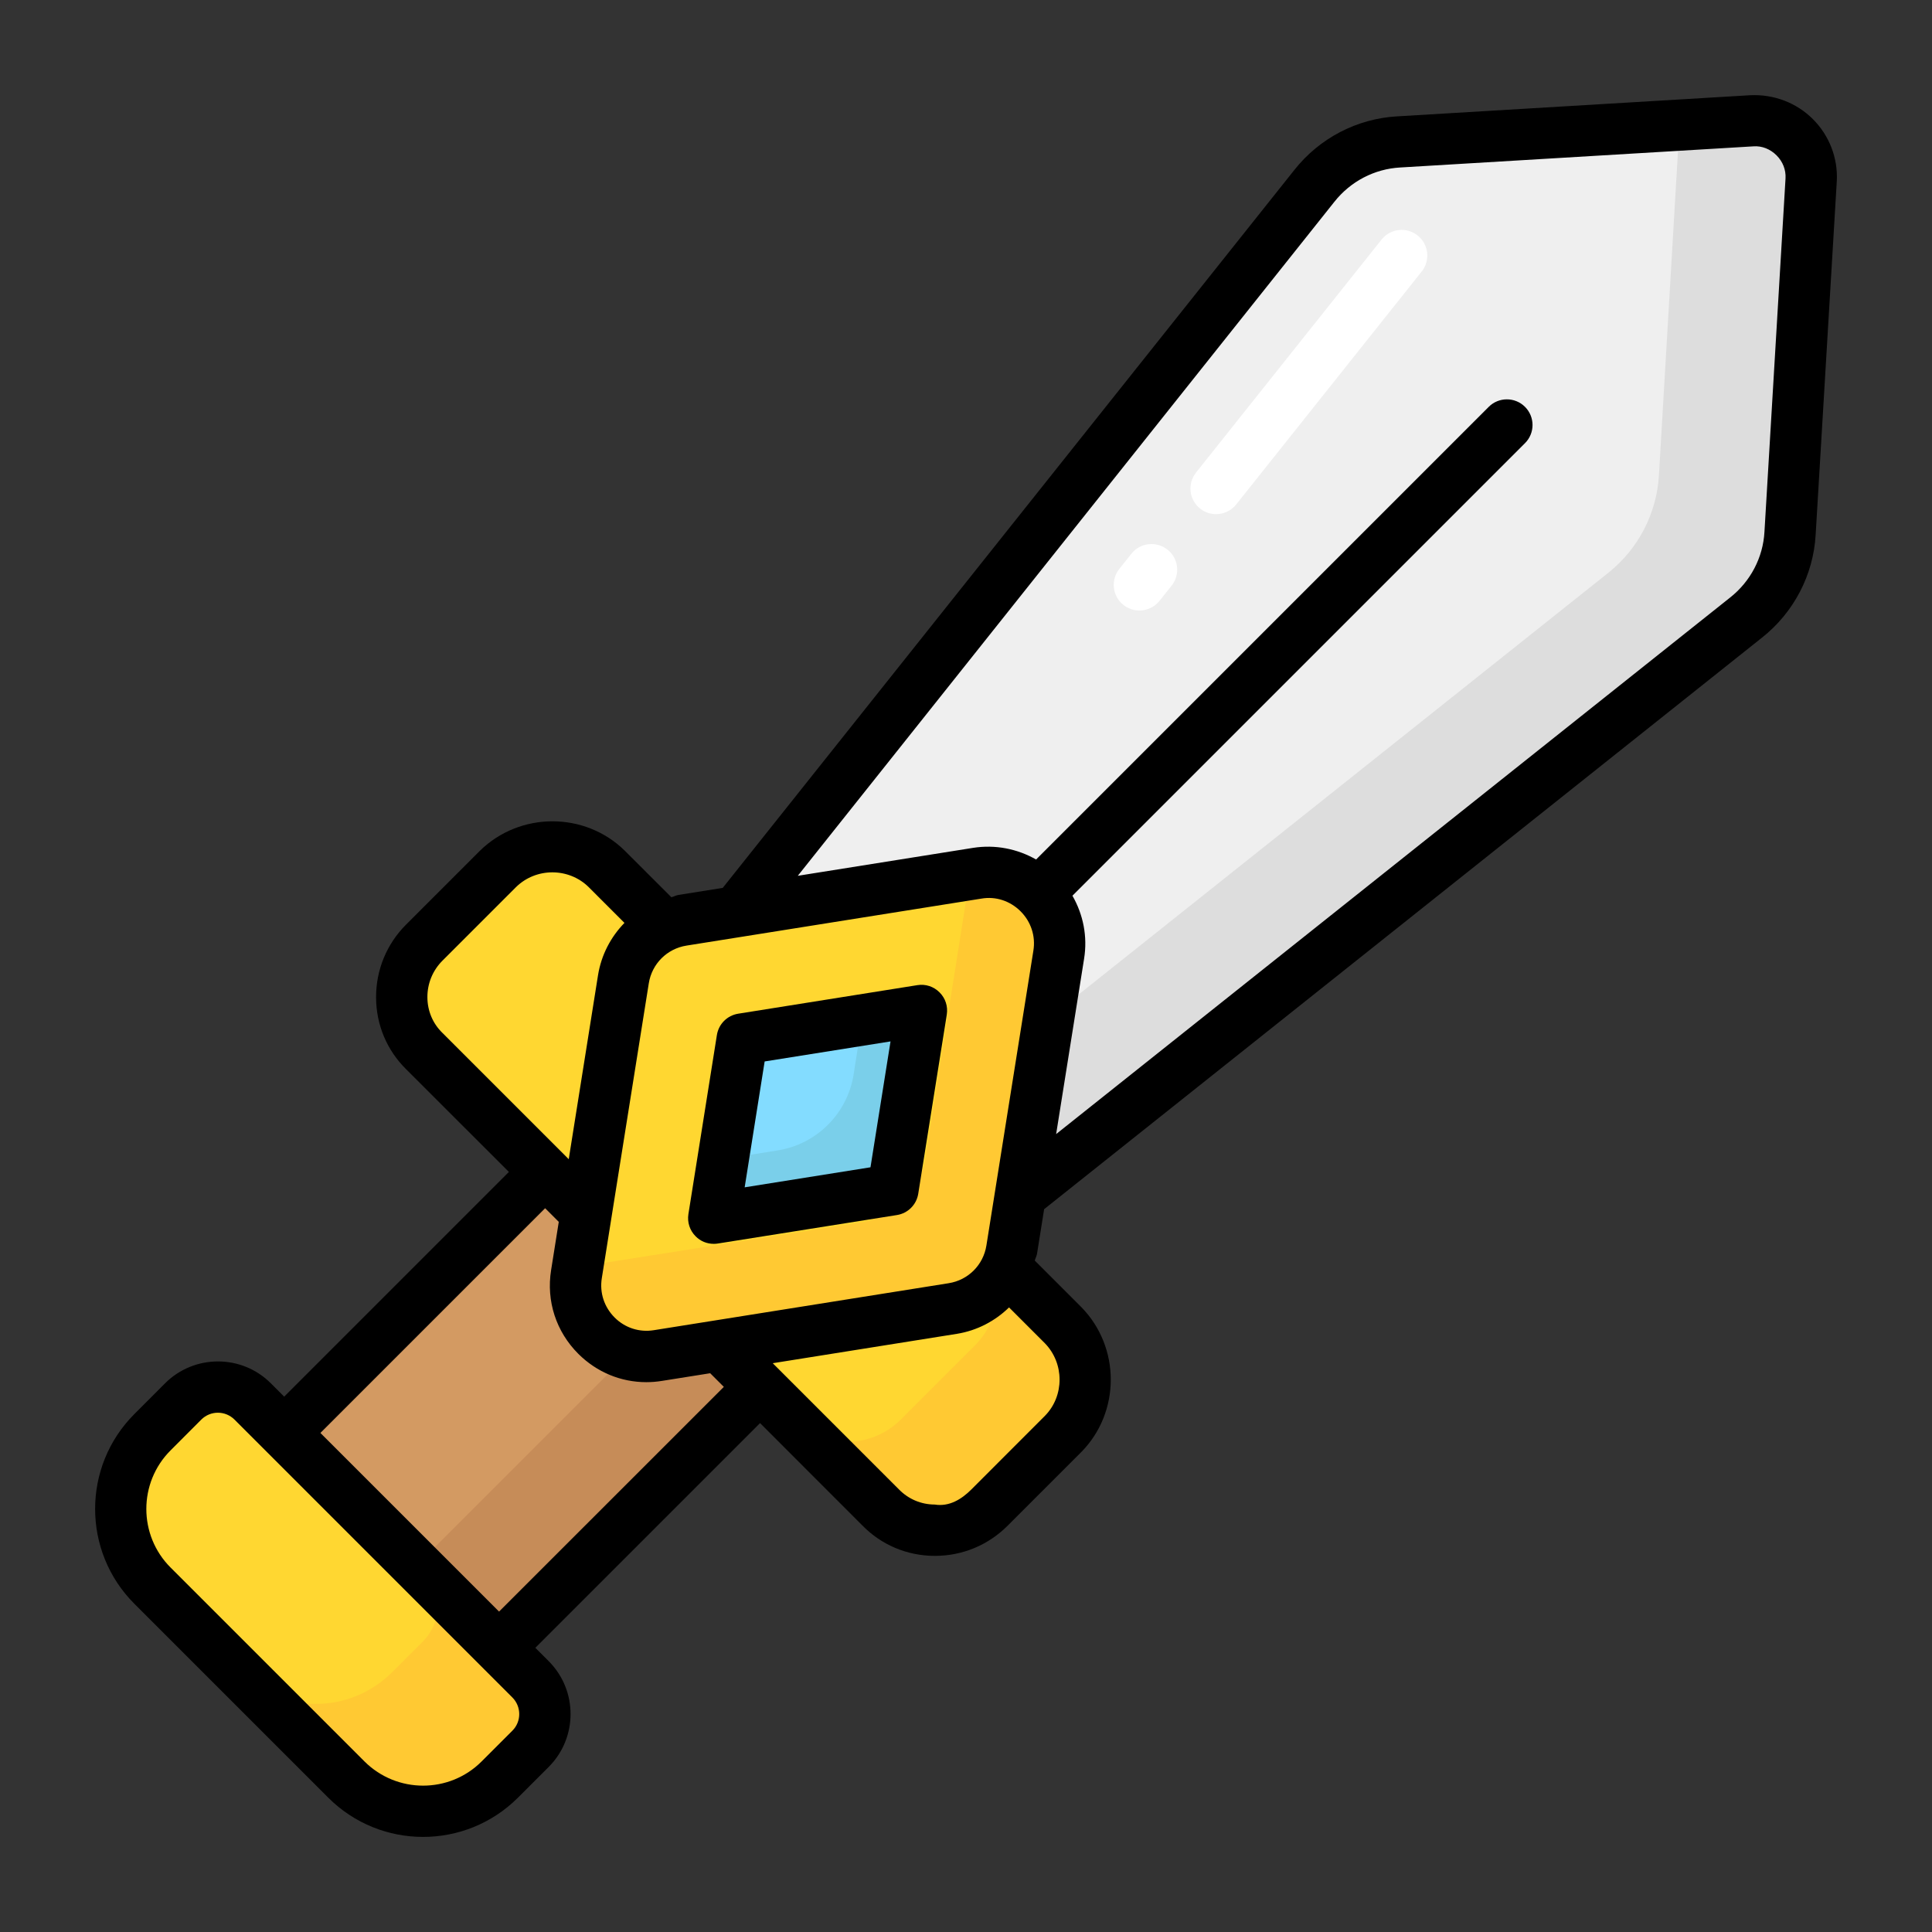 <svg enable-background="new 0 0 32 32" viewBox="0 0 32 32" xmlns="http://www.w3.org/2000/svg"><rect x="0" y="0" width="32" height="32" fill="#333333" stroke="none"/><g id="Grid" display="none"/><g id="coin"/><g id="bomb"/><g id="gem"/><g id="ufo"/><g id="medal"/><g id="viking_helmet"/><g id="sword"><path d="m6.763 18.771h5.032v7.9h-5.032z" fill="#d39a62" transform="matrix(.707 .707 -.707 .707 18.784 .094)"/><path d="m6.43 22.853h7.9v1.93h-7.9z" fill="#c68c58" transform="matrix(.707 -.707 .707 .707 -13.802 14.316)"/><path d="m14.415 21.782 14.504-11.551c.431-.343.695-.853.728-1.403l.349-5.851c.033-.551-.423-1.007-.974-.974l-5.851.349c-.55.033-1.06.298-1.403.728l-11.55 14.504z" fill="#efefef"/><path d="m28.924 10.231-14.51 11.554-1.428-1.428 13.653-10.87c.496-.395.801-.982.838-1.615l.337-5.723c0-.028 0-.057-.007-.078l1.216-.071c.552-.028 1.004.424.976.976l-.354 5.855c-.028.552-.297 1.061-.721 1.4z" fill="#ddd"/><path d="m14.586 24.971-7.557-7.557c-.497-.497-.497-1.302 0-1.799l1.22-1.22c.497-.497 1.302-.497 1.799 0l7.557 7.557c.497.497.497 1.302 0 1.799l-1.22 1.22c-.497.497-1.302.497-1.799 0z" fill="#ffd731"/><path d="m17.61 23.751-1.223 1.223c-.495.495-1.301.495-1.803-.007l-1.457-1.457c.495.495 1.301.495 1.796 0l1.223-1.223c.495-.495.495-1.301 0-1.796l1.457 1.457c.502.502.502 1.308.007 1.803z" fill="#ffc933"/><path d="m5.737 29.475-3.212-3.212c-.702-.702-.702-1.839 0-2.541l.51-.51c.318-.318.833-.318 1.151 0l4.602 4.602c.318.318.318.833 0 1.151l-.51.51c-.702.702-1.84.702-2.541 0z" fill="#ffd731"/><path d="m8.786 28.97-.509.509c-.7.7-1.838.693-2.538-.007l-1.775-1.775c.7.7 1.831.7 2.531 0l.509-.509c.318-.318.325-.834.007-1.153l1.775 1.775c.318.318.318.842 0 1.16z" fill="#ffc933"/><path d="m9.548 21.103.778-4.883c.08-.503.475-.898.978-.978l4.883-.778c.791-.126 1.475.557 1.349 1.349l-.778 4.883c-.08.503-.475.898-.978.978l-4.883.778c-.792.126-1.475-.558-1.349-1.349z" fill="#ffd731"/><path d="m15.779 21.679-4.886.771c-.792.127-1.471-.552-1.344-1.344l.021-.12 4.702-.742c.544-.092.969-.516 1.054-1.054l.742-4.702.12-.021c.792-.127 1.471.552 1.344 1.344l-.771 4.886c-.077.502-.473.898-.982.982z" fill="#ffc933"/><path d="m12.294 17.21 2.968-.472-.473 2.967-2.967.473z" fill="#83dcff"/><path d="m14.789 19.7-2.97.481.163-.983.901-.144c.647-.104 1.154-.612 1.256-1.26l.14-.894.983-.163z" fill="#7acfea"/><path d="m30.027 1.973c-.272-.272-.646-.413-1.033-.396l-5.848.35c-.668.036-1.292.361-1.709.89l-9.466 11.889-.734.117c-.042.007-.076.028-.117.038l-.774-.773c-.66-.647-1.734-.646-2.397.003l-1.22 1.22c-.325.324-.502.755-.5 1.212.002.453.181.876.5 1.189l1.7 1.699-3.722 3.722-.221-.221c-.482-.483-1.269-.483-1.752 0l-.509.51c-.866.866-.866 2.275 0 3.141l3.212 3.212c.433.433 1.001.65 1.571.65.568 0 1.137-.217 1.57-.649l.51-.51c.483-.483.483-1.269 0-1.752l-.221-.221 3.722-3.722 1.696 1.697c.316.322.739.5 1.192.502h.008c.455 0 .882-.177 1.205-.5l1.223-1.223c.647-.66.647-1.734-.003-2.397l-.771-.771c.01-.04.032-.075.038-.117l.117-.734 11.888-9.465c.53-.418.854-1.042.891-1.708l.35-5.853c.021-.381-.123-.757-.396-1.029zm-13.773 12.911c.239-.042.478.038.651.211.172.173.25.41.211.651l-.778 4.883c-.051.323-.302.574-.625.625l-4.883.778c-.24.039-.479-.038-.651-.211s-.25-.41-.211-.651l.778-4.883c.051-.323.302-.574.625-.625zm-9.175 1.634c-.001-.229.088-.445.25-.607l1.217-1.217c.332-.327.872-.326 1.202-.003l.595.595c-.226.232-.384.53-.438.867l-.485 3.047-2.094-2.094c-.158-.154-.246-.363-.247-.588zm1.408 12.147-.51.51c-.535.535-1.404.534-1.94 0l-3.212-3.212c-.535-.535-.535-1.405 0-1.94l.509-.51c.076-.076.176-.114.275-.114s.199.038.275.114l4.602 4.602c.152.152.152.399.001.55zm-.221-1.972-2.959-2.959 3.722-3.722.226.226-.127.799c-.082.513.083 1.019.45 1.386.306.305.706.47 1.127.47.086 0 .172-.007.259-.021l.799-.127.226.226zm9.042-3.243-1.219 1.22c-.163.163-.367.289-.608.25-.224-.001-.433-.089-.591-.25l-2.091-2.091 3.047-.486c.337-.054.635-.212.867-.438l.592.592c.326.333.326.874.003 1.203zm11.917-14.642c-.023.425-.23.822-.57 1.09l-11.162 8.886.463-2.905c.059-.368-.014-.73-.193-1.043l7.496-7.496c.166-.166.166-.435 0-.601-.165-.166-.436-.166-.601 0l-7.497 7.497c-.313-.178-.676-.25-1.042-.193l-2.905.463 8.887-11.163c.268-.339.665-.546 1.092-.569l5.848-.35c.142-.011.28.045.384.149s.157.24.149.381z"/><path d="m22.883 3.968-3.073 3.859c-.146.184-.116.451.068.597.078.062.171.092.264.092.125 0 .249-.055.333-.16l3.073-3.859c.146-.184.116-.451-.068-.597s-.451-.116-.597.068z" fill="#fff"/><path d="m18.74 9.171-.2.251c-.146.184-.117.451.067.597.079.063.172.093.265.093.125 0 .249-.055.333-.16l.2-.251c.146-.184.117-.451-.067-.597-.186-.147-.454-.116-.598.067z" fill="#fff"/><path d="m11.822 20.602c.022 0 .044-.001.067-.005l2.967-.472c.182-.029.324-.171.353-.353l.473-2.968c.021-.135-.023-.271-.12-.367-.096-.097-.232-.142-.367-.12l-2.968.473c-.182.029-.324.171-.353.353l-.472 2.967c-.021.135.023.271.12.367.08.082.188.125.3.125zm.843-3.021 2.085-.332-.332 2.085-2.084.332z"/></g><g id="rocket"/><g id="torch"/><g id="spear"/><g id="money_bag"/><g id="crown"/><g id="heart"/><g id="skull"/><g id="star"/><g id="shield"/><g id="crystal"/><g id="gift"/><g id="map"/><g id="poison"/><g id="axe"/><g id="fried_chicken"/><g id="witch_hat"/><g id="fire"/><g id="lightning"/></svg>